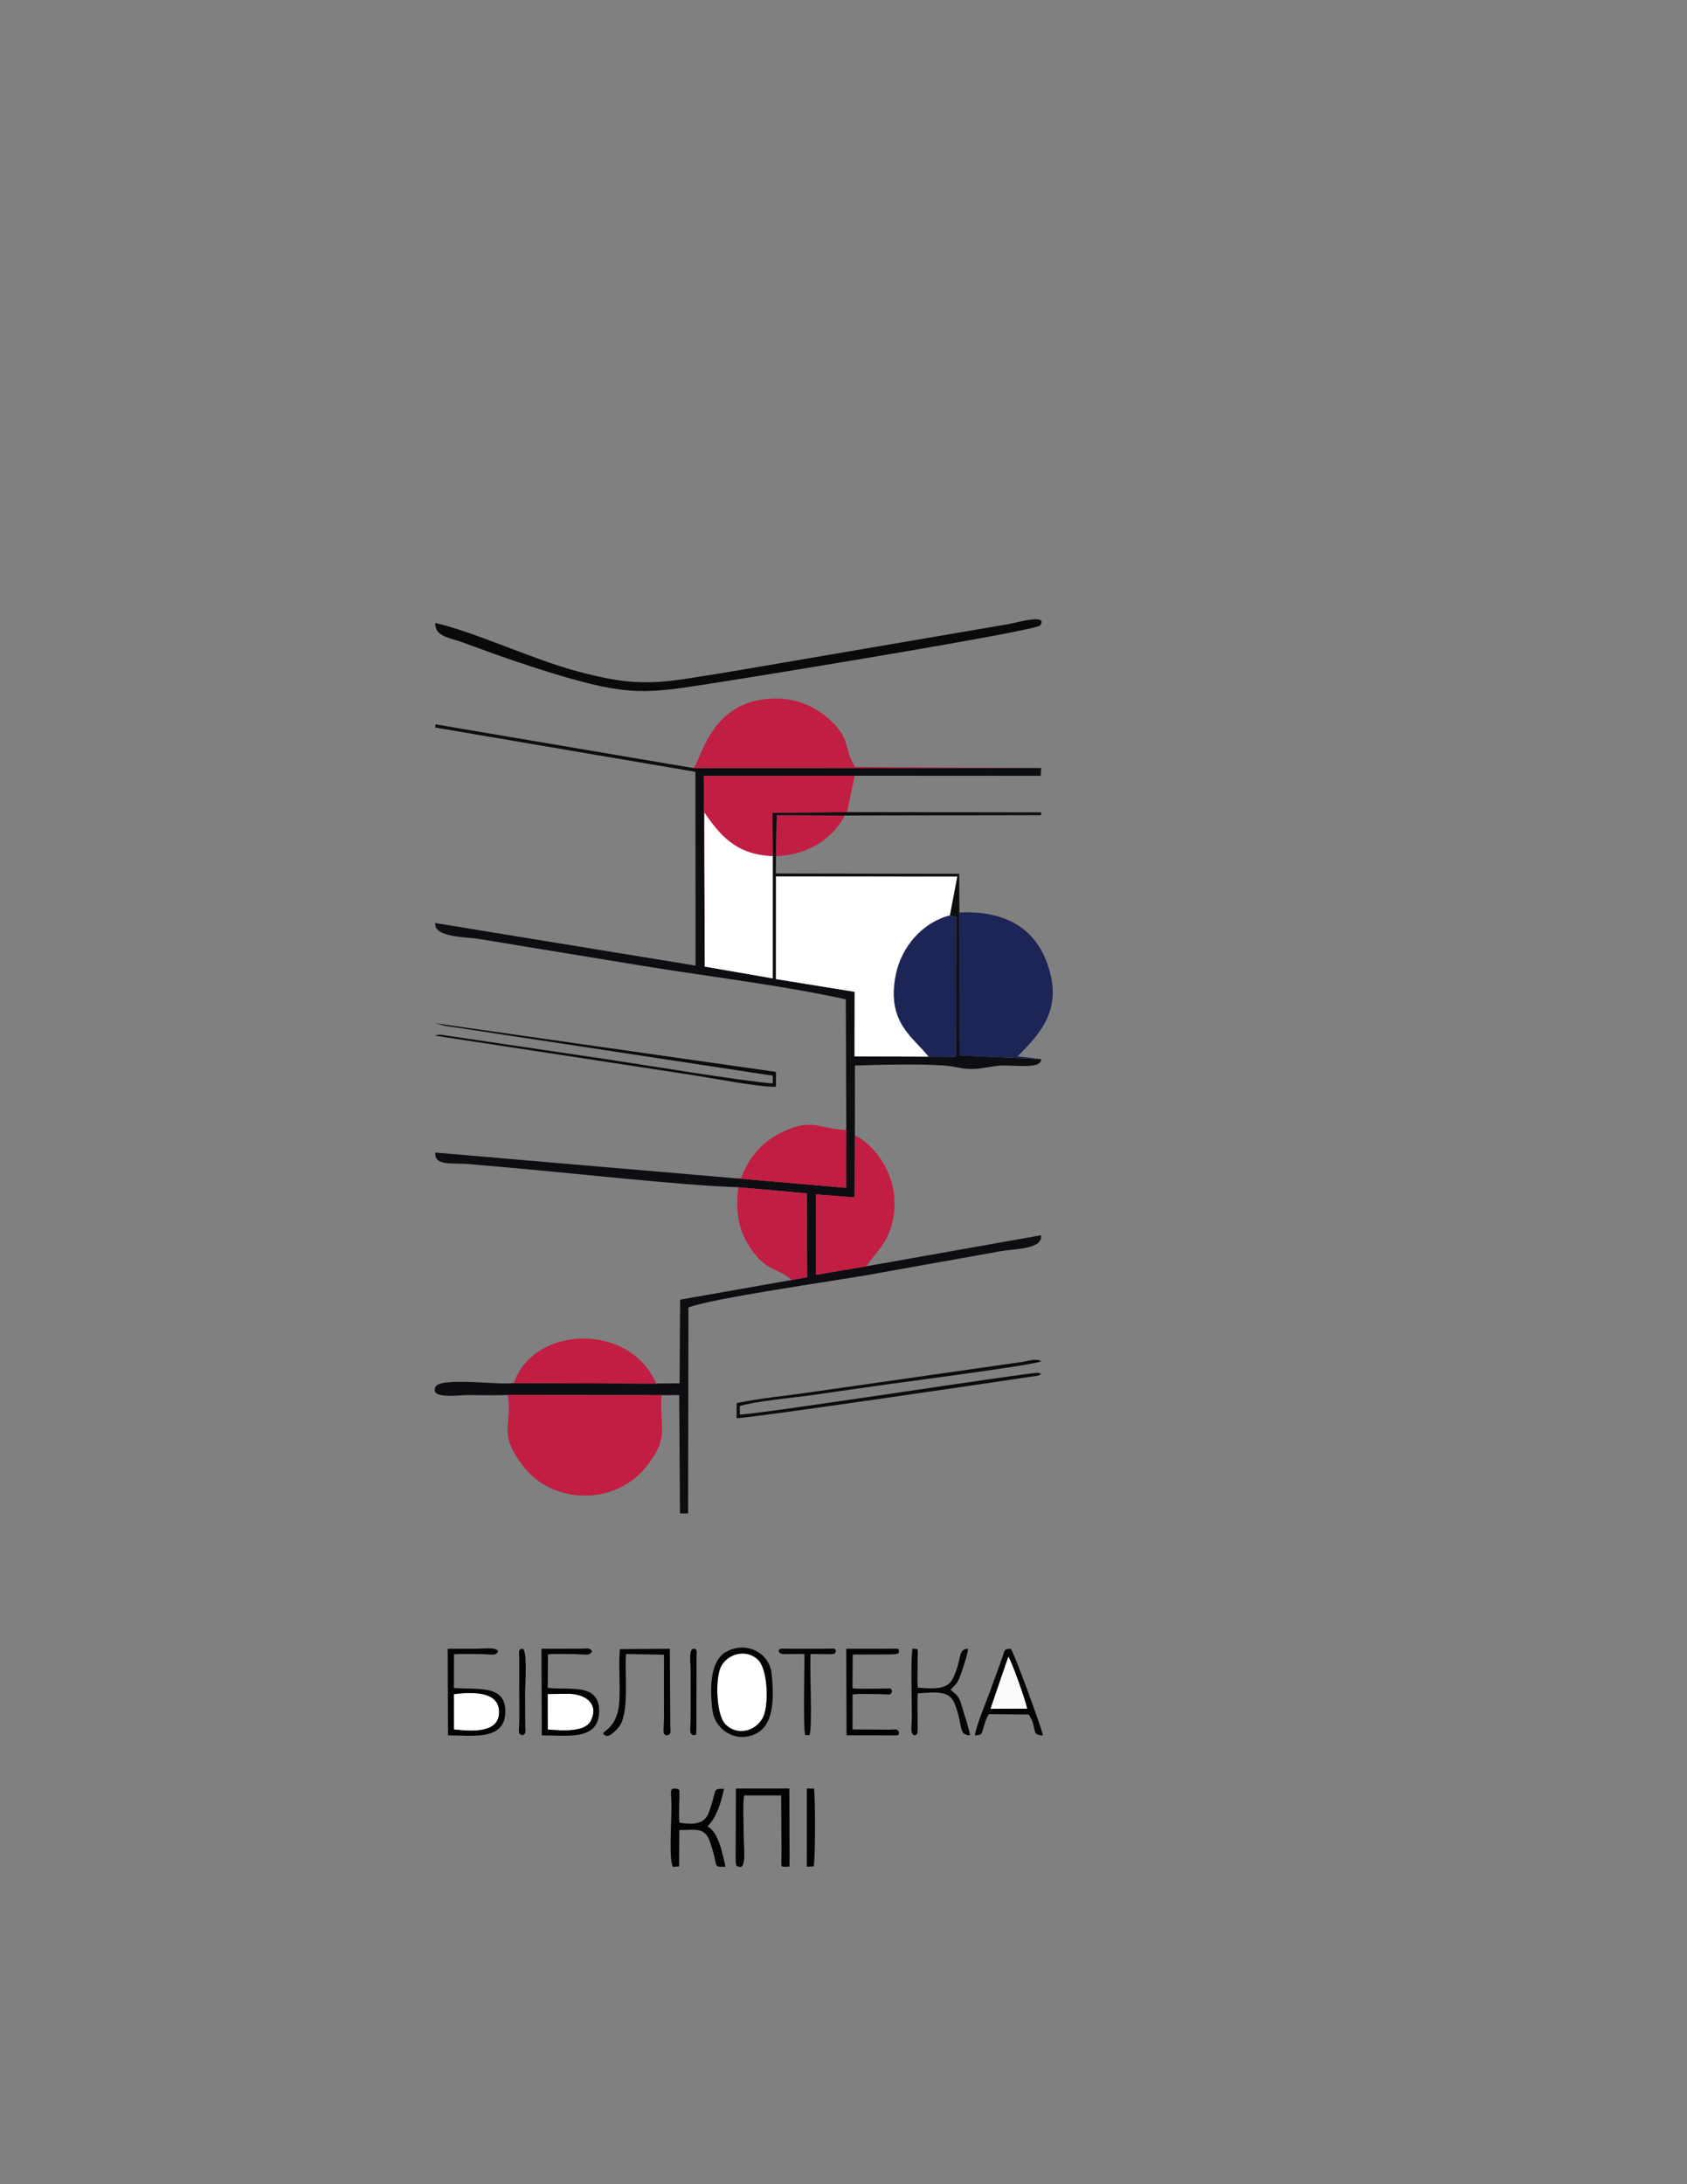 <?xml version="1.0" encoding="UTF-8"?>
<!DOCTYPE svg PUBLIC "-//W3C//DTD SVG 1.1//EN" "http://www.w3.org/Graphics/SVG/1.1/DTD/svg11.dtd">
<!-- Creator: CorelDRAW 2018 (64-Bit Evaluation Version) -->
<svg xmlns="http://www.w3.org/2000/svg" xml:space="preserve" width="8.5in" height="11in" version="1.1" style="shape-rendering:geometricPrecision; text-rendering:geometricPrecision; image-rendering:optimizeQuality; fill-rule:evenodd; clip-rule:evenodd"
viewBox="0 0 8500 11000"
 xmlns:xlink="http://www.w3.org/1999/xlink">
 <rect x="0" y="0" width="8500" height="11000" fill="#808080" stroke="none"/>
 <defs>
  <style type="text/css">
   <![CDATA[
    .fil7 {fill:#010101}
    .fil8 {fill:#020202}
    .fil9 {fill:#040404}
    .fil5 {fill:#0A0A0D}
    .fil6 {fill:#0B0C0C}
    .fil0 {fill:#0D0E11}
    .fil3 {fill:#1D2456}
    .fil4 {fill:#C11E43}
    .fil2 {fill:#C21D42}
    .fil10 {fill:#FCFCFC}
    .fil1 {fill:white}
   ]]>
  </style>
 </defs>
 <g id="Layer_x0020_1">
  <g id="_1986567608640">
   <path class="fil0" d="M4785.79 4610.56l32.89 8.63 -0.54 697.01 -7.54 5.89 -504.95 -1.91 0.62 -325.19 -396.7 -64.19 0.11 -516.51 913.27 0.6 -37.15 195.67zm-521.73 1079.96l-0.89 291.63 -578.54 -49.95 -1491.37 -127.75c-5.98,69.65 86.11,50.55 168.48,58.15 63.71,5.87 128.31,11.22 190.39,16.54 345.17,29.54 859.75,89.5 1166.65,99.96l346.06 30.99 2.32 422.36 -78.54 13.88 -561.77 99.02 -2.78 420.99 -118.25 1.45 -716.25 -2.43c-71.89,11.54 -373.11,-32.2 -396.15,19.74 -27.78,62.65 114.46,40.84 161.43,40.84 67.04,-0.01 138.01,2.25 204.5,-0.61l773.52 1.12 89.33 -0.42 3.85 596.2 40.91 -0.06 1.74 -1037.16c105.55,-44.2 739.01,-134.98 898.12,-162.96l678.02 -121.26c62.28,-11.32 212.45,-8.5 199.78,-79.65l-876.06 155.47 -257.4 43.83 0.03 -405.41 195.01 15.65 1.07 -312.22 0.48 -352.54c111.5,-3.14 407.98,-11.79 497.05,6.52 106.9,21.97 124.67,7.73 223,-4.94 63.52,-8.19 220.58,22.98 217.8,-33.57l-411.07 -18.74 -0.55 -719.37 -0.98 -195.31 -923.78 -1.6 0.69 -86.7 3.86 -206.02 343.1 1.03 988.65 -1.8 0 -14.18 -977.54 -1.41 -375.2 3.36 0.86 217.95 -0.2 616.3 -342.51 -59.47 -5.03 -959.67 760.55 -1.7 937.54 0.51 1.49 -39.21 -1755.35 -0.25 -1295.16 -219.66 -2.72 16.02 1311.51 223.16 0.92 975.89 -1312.04 -214.52c-7.21,73.59 158.42,69.9 218.76,79.99l794.72 130.46c338.02,56.19 725.17,100.99 1055.48,174.06l2.43 657.49z"/>
   <path class="fil1" d="M4305.65 5320.17l373.1 1.5c-76.46,-99.85 -211.74,-169.16 -165.94,-408.43 28.37,-148.25 139.64,-269.22 272.98,-302.69l37.15 -195.67 -913.27 -0.6 -0.11 516.51 396.7 64.19 -0.62 325.19z"/>
   <path class="fil2" d="M3332.9 7026.45l-773.52 -1.12c23.15,166.32 -53.53,185.05 75.59,356.84 146.78,195.26 464.24,203.96 623.12,1.82 118.05,-150.2 63.4,-187.9 74.81,-357.54z"/>
   <path class="fil3" d="M4833.99 4595.81l0.55 719.37 411.07 18.74 -118.69 -13.82c108.24,-110.09 240.49,-237.32 143.74,-483.24 -65.2,-165.71 -212.3,-252.5 -436.67,-241.05z"/>
   <path class="fil1" d="M3550.95 4867.96l342.51 59.47 0.2 -616.3c-186.86,-6.96 -265.72,-106.65 -344.82,-219.76l2.11 776.59z"/>
   <path class="fil4" d="M3490.16 3867.63l1755.35 0.25 -937.59 -5.94c-61.29,-100.5 -17.94,-141.06 -133.67,-243.09 -63.78,-56.22 -157.29,-104.27 -276.59,-101.09 -338.23,9.04 -367.25,343.63 -407.5,349.86z"/>
   <path class="fil2" d="M3550.95 4867.96l-2.11 -776.59c79.09,113.11 157.96,212.8 344.82,219.76l-0.86 -217.95 375.2 -3.36 38.48 -183.24 -760.55 1.7 5.03 959.67z"/>
   <path class="fil3" d="M4305.65 5320.17l504.95 1.91 7.54 -5.89 0.54 -697.01 -32.89 -8.63c-133.35,33.46 -244.61,154.44 -272.98,302.69 -45.8,239.27 89.48,308.58 165.94,408.43l-373.1 -1.5z"/>
   <path class="fil2" d="M4368.58 6376.61c-8.18,-3.06 72.7,-90.87 96.19,-135.44 31.72,-60.21 47.04,-134.97 41.38,-211.12 -10.69,-143.87 -106.77,-268.45 -198.86,-311.6l-1.07 312.22 -195.01 -15.65 -0.03 405.41 257.4 -43.83z"/>
   <path class="fil5" d="M2192.57 3137.34c-1.33,68.94 73.37,74.17 135.37,96.61 56.71,20.53 115.5,42.73 173.23,63.13 116.41,41.15 229.8,78.97 351.73,114.21 353.15,102.08 440.09,75.45 803.45,19.36 158.91,-24.54 1564.62,-253.13 1584.51,-280.96 43.83,-61.34 -119.3,-13.72 -156.65,-6.99l-1394.73 238.44c-352.88,55.58 -453.14,91.65 -800.67,-5.79 -220.79,-61.89 -509.61,-196.84 -696.24,-238.01z"/>
   <path class="fil4" d="M3988.63 6446.32l78.54 -13.88 -2.32 -422.36 -346.06 -30.99c-10.8,127.98 -0.65,208.69 59.22,301.71 80.85,125.6 141.02,101.98 210.63,165.52z"/>
   <path class="fil2" d="M3684.63 5932.2l578.54 49.95 0.89 -291.63c-134.12,-2.39 -173.84,-67.39 -338.04,18.93 -90.09,47.36 -153.24,119.4 -192,225.01l-49.39 -2.26z"/>
   <path class="fil2" d="M2589.58 6965.36l716.25 2.43c-132.18,-311.03 -619.88,-292.56 -716.25,-2.43z"/>
   <path class="fil1" d="M3852.28 8628.42c21.15,-74 12.21,-225.74 -32.66,-269.2 -64.28,-62.26 -170.85,-26.31 -193.96,52.17 -21.87,74.28 -13.16,229.67 29.18,272.48 66.14,66.85 173.47,28.48 197.44,-55.45z"/>
   <path class="fil6" d="M3727.65 7081.44c75.58,-24.99 288.03,-44.22 379.94,-57.55 127.88,-18.55 254.84,-37.21 381.94,-54.63 91.29,-12.51 726.72,-95.78 755.78,-113.19 -18.69,-17.63 -70.17,-0.52 -95.22,2.83 -31.93,4.28 -63.59,9.03 -96.07,13.74l-960.71 137.41c-122.35,18.46 -260.83,30.82 -381.55,56.1l-0.57 76.12c57.34,1.72 1272.65,-177.41 1498.13,-211.19 25.84,-3.87 20.28,0.25 36.97,-12.47l-15.44 -4.93c-34.23,-4.55 -1447.67,215.24 -1503.43,209.95l0.23 -42.22z"/>
   <path class="fil4" d="M3909.92 4312.2c171.14,-7.88 285.91,-92.39 346.96,-205l-343.1 -1.03 -3.86 206.02z"/>
   <path class="fil6" d="M2192.63 5153.25l46.3 12.71c19.26,2.54 34.57,4.77 53.82,7.77l1600.84 243.63 0.18 39.31c-185.1,-16.62 -642.08,-93.3 -854.63,-124.71l-795.01 -117.45c-19.33,-3.09 -35.63,-6.83 -51.62,1.29l1287.36 197.09c95.41,14.12 349.53,63.82 429.78,60.1l-0.11 -74.79 -1716.92 -244.95z"/>
   <path class="fil1" d="M2286.81 8709.68c96.28,10.93 228.61,18.44 227.88,-88.2 -0.71,-105.29 -133.66,-100.5 -228,-89.59l0.12 177.79z"/>
   <path class="fil7" d="M3706.57 9359.22c0.52,49.3 7.64,37.7 13.22,40.5 43.52,21.89 27.3,-91.94 27.3,-166.63 0,-52.86 -5.2,-142.02 2.1,-190.98l186.6 0.11 1.94 281.28c-1.01,87.98 -4.36,75.18 15.71,78.04 32.47,-3.91 22.47,9.83 24.79,-35.26l-1.16 -358.9 -269.15 0.02 -1.35 351.83z"/>
   <path class="fil1" d="M2759.75 8710.05c80.97,6.85 188.04,13.2 217,-43.66 41.84,-82.14 -22.77,-136.24 -114.5,-136.24l-102.81 1.22 0.31 178.67z"/>
   <path class="fil8" d="M2759.44 8531.38l102.81 -1.22c91.73,-0.01 156.34,54.09 114.5,136.24 -28.96,56.85 -136.03,50.5 -217,43.66l-0.31 -178.67zm1.31 -199.94c38.13,-3.28 77.07,-1.39 115.4,-1.36 76.7,0.06 94.05,11.95 106.72,-14.42 -12.16,-19.37 -26.11,-12.87 -57.72,-12.39l-197.07 0.22 1.84 435.9c122.57,0.1 275.78,26.04 287.69,-103.87 15.02,-163.9 -143.53,-122.14 -257.83,-135.09l0.98 -168.98z"/>
   <path class="fil8" d="M3564.7 9198.46c45.41,-46.55 66.84,-113.78 83.26,-189.9 -49.65,-0.57 -41.07,2.91 -55.04,51.91 -6.8,23.86 -14.92,51.91 -23.81,73.47 -21.75,52.67 -77.46,56.7 -145.97,45.64 -2.91,-29.27 -1.48,-62.63 -1.07,-92.46 1.02,-74.38 7.5,-76.42 -17.69,-79.08 -33.76,-3.56 -21.78,16.3 -21.31,86.04 0.53,79.81 -13.79,272.39 7.44,307.59l31.06 -2.02 0.96 -182.96c86.3,-0.43 128.08,-15.86 154.62,59.13 47.05,132.94 8.53,125.76 78.35,125.38 -15.2,-66.93 -35.99,-176.39 -90.79,-202.74z"/>
   <path class="fil8" d="M2286.69 8531.89c94.35,-10.91 227.29,-15.7 228,89.59 0.73,106.64 -131.61,99.13 -227.88,88.2l-0.12 -177.79zm0.62 -200.75c37.67,-2.58 78.18,-1.09 116.22,-1.07 79.51,0.05 93.72,12.13 106.7,-14.42 -13.95,-21.76 -68.39,-12.1 -120.61,-12.09 -43.87,0 -87.75,0.22 -133.81,-0.16l1.39 435.74c120.51,0.73 276.89,26.24 287.94,-103.61 13.19,-154.98 -134.87,-124.65 -258.25,-134.67l0.41 -169.72z"/>
   <path class="fil9" d="M3852.28 8628.42c-23.98,83.93 -131.3,122.31 -197.44,55.45 -42.34,-42.81 -51.05,-198.2 -29.18,-272.48 23.12,-78.48 129.69,-114.43 193.96,-52.17 44.87,43.46 53.81,195.2 32.66,269.2zm-262.39 -13.9c13.37,103.42 130.52,170.87 230.36,110.05 79.81,-48.61 79.93,-181.95 67.63,-295.32 -11.84,-109.19 -130.93,-165.42 -229.56,-110.12 -79.84,44.76 -83.19,181.26 -68.43,295.39z"/>
   <path class="fil8" d="M3123.15 8305.37c-7.04,82.63 2.54,175.75 -2.45,260.8 -9.61,163.93 -116.55,150.34 -68.95,174.73 19.93,10.2 61.87,-35.35 72.25,-52 46.05,-73.88 22.94,-254.19 30.1,-359.07l191.19 3.41 0.19 316.07c-0.3,63.54 -11.24,91.04 17.19,90.01 21.5,-8.86 14.92,-13.74 14.62,-47.65l-2.2 -388.22 -251.94 1.93z"/>
   <path class="fil9" d="M5080.53 8343.83c16.48,22.36 90.09,228.56 93.95,261.11l-183.56 0.73 89.61 -261.85zm-168.76 395.69c39.41,-1.3 33.2,-6.37 45.4,-45.77 7.31,-23.65 12.72,-41.33 24.93,-60.89l201.56 1.69c47.84,76.15 6.2,101.97 71.13,105.57 -6.86,-41.21 -146.83,-419.27 -161.48,-436.52 -35.12,0.94 -29.72,4.55 -41.73,39.86l-61.03 168.48c-20.46,56.58 -71.14,176.33 -78.78,227.58z"/>
   <path class="fil8" d="M4296.5 8332.43l185.71 -0.68c6.17,0.05 28.28,-0.44 33.06,-2.13 18.63,-6.63 7.7,5.13 15,-13.96 -6.77,-12.54 10.6,-13.33 -55.2,-12.35 -23.3,0.34 -46.56,0.26 -69.85,0.26 -46.26,0 -92.51,0 -141.43,0l1.59 435.55 209.67 0.46c66.65,1.01 49.16,-1.08 55.26,-13.84 -9.92,-22.27 -14.39,-15.4 -48.1,-14.93l-186.54 -1.18 0.2 -176.44c36.02,-3.64 73.06,-1.83 109.35,-1.72 84.56,0.27 80.34,9.87 90.13,-14.24 -9.74,-19.62 -8.46,-13.25 -40.72,-13.42 -18.36,-0.1 -37.74,0.74 -56.36,0.78 -34.41,0.06 -69.11,1.39 -102.88,-1.86l1.11 -170.29z"/>
   <path class="fil9" d="M4789.42 8510.26c33.92,-35.91 37.33,-34.36 56.92,-94.18 9.97,-30.47 29.13,-83.7 31.09,-112.76 -55.21,2.03 -27.23,51.5 -76.8,150.57 -28.06,56.1 -94.87,51.65 -175.68,45.29 -4.45,-34.79 -1.8,-71.77 -1.68,-107.08 0.35,-102.42 9,-86 -25.1,-88.78 -10.43,27.26 -3.77,273.44 -3.84,339 -0.06,61.77 -10.22,84.84 12.44,97.35 13.49,-4.97 17.56,3.24 17.08,-48.16 -0.17,-18.72 -0.57,-37.34 -0.59,-56.14 -0.02,-35.53 -2.38,-72.35 1.54,-107.43 96,-6.59 158.2,-14.08 184.63,50.63 44.87,109.83 15.7,159.13 78.06,160.67 -6.27,-40.17 -25.76,-93.28 -36.93,-132.29 -17.16,-59.94 -19.08,-62.37 -61.16,-96.69z"/>
   <path class="fil10" d="M4990.92 8605.68l183.56 -0.73c-3.86,-32.56 -77.47,-238.75 -93.95,-261.11l-89.61 261.85z"/>
   <path class="fil9" d="M3988.08 8303.38c-74.48,-1.1 -56.13,-1.22 -65.74,12.27 12.57,12.03 0.33,10 23.72,14.69l106.89 -0.84c1.51,63.74 -7.91,377.59 4.74,409.09l20.86 -0.22c16.61,-40.93 -0.52,-332.26 5.96,-408.26 23.6,-0.09 47.2,-0.09 70.79,0.37 54,1.04 49.39,0.87 57.07,-14.83 -10.06,-15.98 11.79,-13.09 -71.2,-12.2l-153.1 -0.07z"/>
   <path class="fil8" d="M4064.98 9400.93l34.42 -1.11c9.49,-24.17 8.74,-351.67 2.1,-392.02l-36.46 -0.65 -0.06 393.77z"/>
   <path class="fil8" d="M2632.89 8739.42c20.38,-10.04 13.79,-16.7 13.45,-47.89l-0.52 -174.31c0,-24.86 13.15,-213.33 -13.72,-213.52 -23,-0.17 -16.19,21.22 -16.03,46.03l0.61 292.59c-0.11,87.85 -11.35,87.44 16.2,97.1z"/>
   <path class="fil8" d="M3494.72 8739.4c22.33,-9.61 7.64,10.13 14.07,-20.57l0.75 -376.35c-0.19,-23.86 6.39,-38.88 -14.75,-38.87 -26.25,0.02 -14.93,79.65 -14.93,102.4l0 236.31c-0.1,76.94 -11.18,86.4 14.86,97.07z"/>
  </g>
 </g>
</svg>
